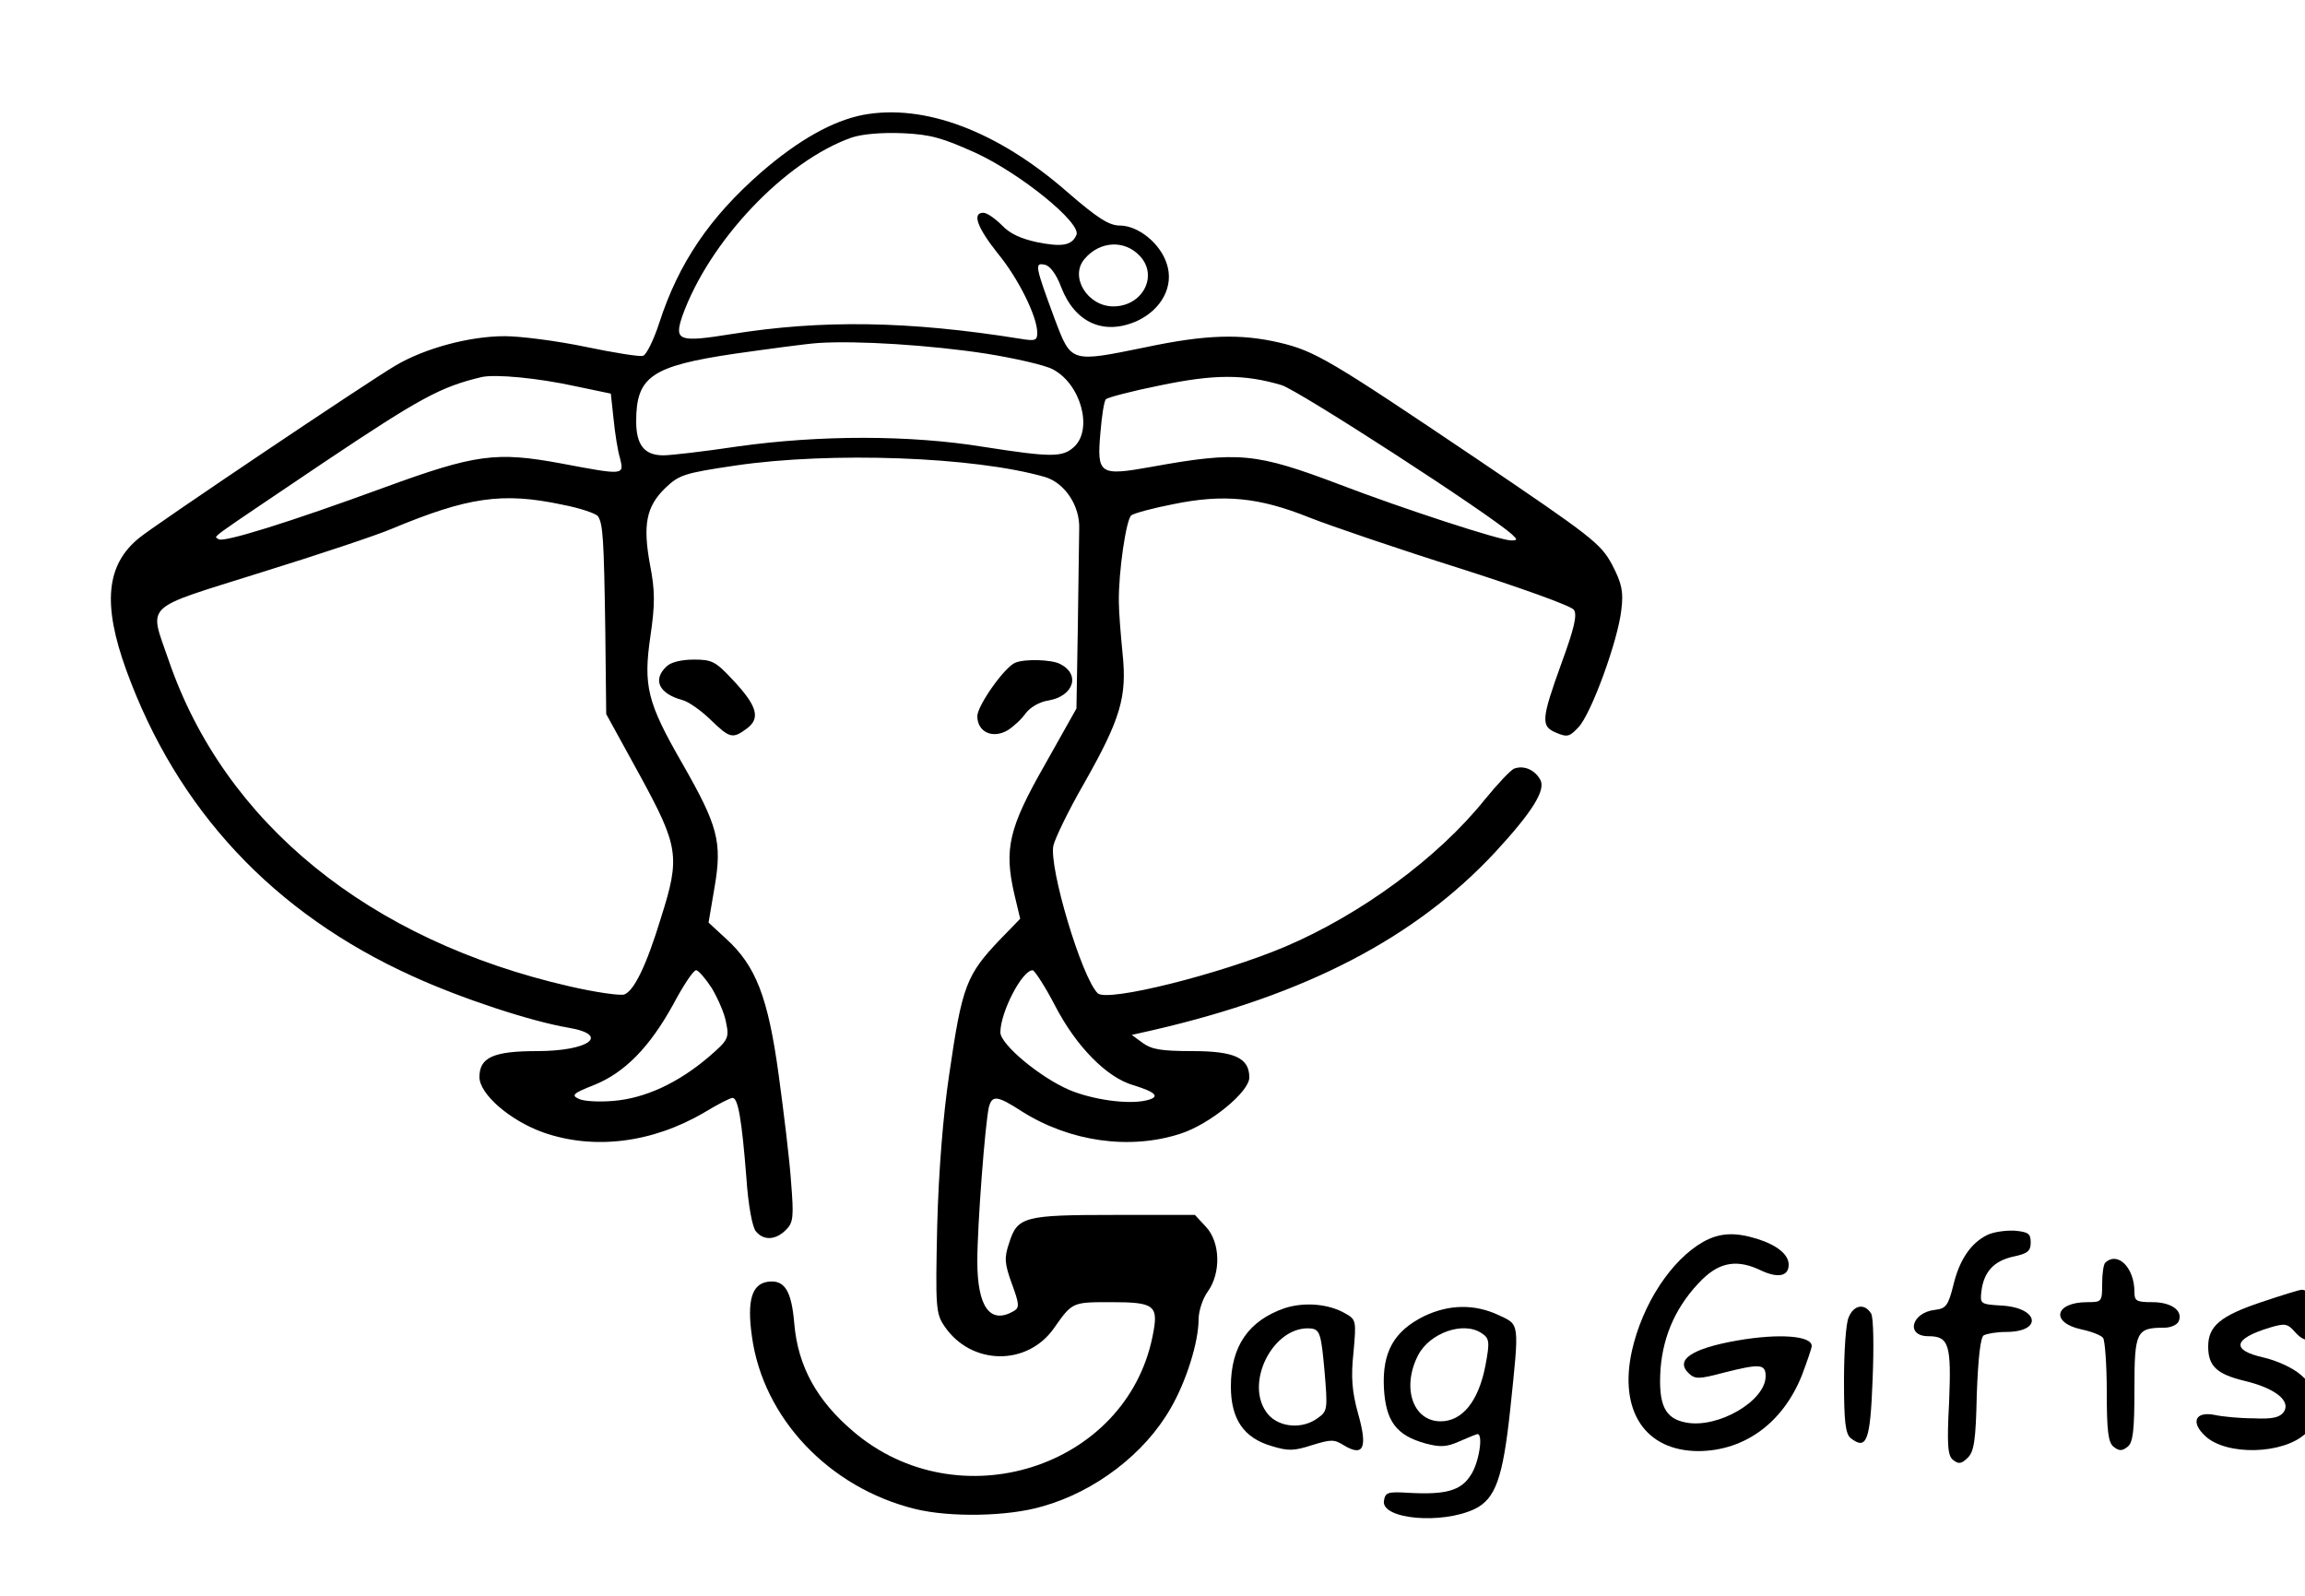 <?xml version="1.0" standalone="no"?>
<!DOCTYPE svg PUBLIC "-//W3C//DTD SVG 20010904//EN"
 "http://www.w3.org/TR/2001/REC-SVG-20010904/DTD/svg10.dtd">
<svg version="1.0" xmlns="http://www.w3.org/2000/svg"
 width="65pt" height="45pt" viewBox="0 0 65 45"
 preserveAspectRatio="xMidYMid meet">
<g transform="translate(0,45) scale(0.013,-0.012)"
fill="#000000" stroke="none">
<path d="M1872 3480 c-66 -14 -140 -59 -221 -135 -111 -105 -179 -213 -221
-354 -12 -40 -28 -75 -35 -77 -6 -3 -63 7 -125 21 -62 14 -141 25 -175 25 -76
0 -173 -28 -237 -69 -57 -36 -524 -376 -556 -405 -72 -63 -80 -156 -28 -311
110 -328 319 -571 621 -719 105 -52 256 -106 338 -121 92 -17 45 -55 -68 -55
-95 0 -125 -15 -125 -61 0 -40 66 -102 138 -130 110 -42 237 -25 350 47 29 19
56 34 61 34 12 0 20 -50 30 -187 4 -65 13 -118 21 -127 17 -22 43 -20 65 4 16
17 17 31 11 112 -3 51 -16 165 -27 253 -23 181 -49 255 -114 319 l-38 38 13
83 c17 107 7 145 -70 291 -76 143 -85 182 -69 300 10 74 10 106 -1 167 -16 94
-8 137 33 180 30 31 40 35 152 53 207 33 519 21 672 -27 43 -14 76 -68 74
-122 0 -23 -2 -127 -3 -232 l-3 -190 -69 -133 c-78 -148 -88 -197 -66 -302
l13 -59 -43 -48 c-74 -84 -83 -109 -111 -318 -13 -93 -23 -228 -26 -355 -4
-193 -3 -207 16 -237 58 -92 180 -94 238 -3 39 60 39 60 122 60 97 0 105 -7
91 -81 -58 -309 -422 -434 -650 -222 -78 72 -119 152 -127 252 -6 78 -21 104
-57 99 -35 -5 -46 -44 -35 -128 24 -192 167 -356 354 -406 75 -20 201 -18 276
6 115 35 222 124 278 230 34 63 61 156 61 210 0 19 9 49 20 65 29 44 27 116
-4 152 l-24 28 -174 0 c-197 0 -211 -4 -229 -66 -11 -35 -10 -48 6 -96 16 -47
17 -56 4 -64 -51 -32 -79 9 -79 117 0 86 17 324 25 362 7 29 18 28 72 -10 104
-71 234 -91 344 -52 63 22 149 98 149 132 0 46 -32 62 -124 62 -67 0 -88 4
-107 19 l-24 19 45 11 c333 83 570 217 743 418 81 95 111 147 98 171 -12 23
-35 34 -56 26 -8 -3 -37 -37 -65 -74 -101 -136 -268 -269 -433 -345 -140 -64
-386 -131 -406 -109 -35 38 -106 296 -96 347 4 18 33 83 66 145 80 153 94 204
84 307 -4 44 -8 98 -8 120 -1 71 16 195 27 204 6 5 47 17 90 26 111 25 188 16
296 -31 47 -20 193 -74 325 -119 133 -46 244 -89 249 -98 8 -12 0 -46 -27
-126 -44 -132 -45 -148 -11 -163 24 -11 29 -9 48 13 28 32 86 205 93 276 5 43
1 62 -20 106 -25 50 -43 65 -294 249 -318 232 -350 253 -428 273 -84 21 -159
19 -290 -11 -163 -36 -161 -37 -197 66 -43 126 -44 133 -22 128 11 -2 25 -21
36 -53 30 -84 93 -114 165 -79 53 27 80 82 64 134 -14 48 -62 90 -102 90 -23
0 -48 17 -114 79 -151 143 -310 208 -443 181z m244 -89 c98 -49 230 -165 219
-193 -10 -25 -31 -29 -86 -17 -34 8 -59 20 -76 40 -15 16 -32 29 -40 29 -25 0
-13 -35 31 -95 45 -59 86 -149 86 -187 0 -18 -4 -20 -37 -14 -242 42 -430 45
-626 11 -115 -20 -125 -16 -107 42 58 176 223 365 368 420 23 8 64 12 110 10
61 -3 86 -11 158 -46z m357 -243 c40 -47 5 -118 -58 -118 -56 0 -96 70 -62
112 33 42 87 45 120 6z m-334 -229 c63 -11 128 -27 145 -37 61 -35 87 -141 46
-182 -25 -25 -49 -25 -197 0 -159 28 -354 28 -532 1 -74 -12 -146 -21 -162
-21 -41 0 -59 24 -59 80 0 105 33 130 215 159 72 11 153 23 180 25 85 6 244
-5 364 -25z m-889 -77 l75 -17 6 -60 c3 -33 9 -75 14 -92 9 -40 9 -40 -128
-12 -140 28 -185 22 -382 -56 -209 -83 -352 -131 -361 -122 -9 9 -36 -13 228
180 211 153 254 178 343 201 30 7 121 -2 205 -22z m1530 3 c38 -13 450 -302
500 -351 12 -12 12 -14 -2 -14 -24 0 -236 75 -371 131 -183 75 -220 79 -409
42 -113 -22 -119 -18 -111 80 3 40 8 75 12 79 4 4 56 19 116 32 119 27 184 27
265 1z m-1560 -281 c39 -8 73 -21 77 -27 11 -18 13 -52 16 -269 l2 -196 73
-144 c84 -167 88 -191 46 -334 -32 -114 -59 -173 -80 -181 -9 -3 -62 5 -118
19 -436 108 -749 384 -870 766 -43 136 -60 118 201 207 125 42 252 88 282 102
166 75 241 87 371 57z m324 -1136 c13 -24 28 -60 31 -81 7 -36 5 -41 -38 -81
-66 -61 -138 -97 -206 -103 -32 -3 -66 -1 -76 5 -16 8 -12 13 33 32 67 29 121
89 172 189 22 45 44 81 50 81 5 0 20 -19 34 -42z m745 -42 c46 -96 112 -168
169 -186 51 -17 60 -28 28 -36 -40 -10 -117 2 -167 25 -64 30 -149 107 -149
135 0 47 47 146 70 146 4 0 27 -38 49 -84z"/>
<path d="M1446 2184 c-31 -31 -17 -64 34 -79 14 -4 41 -25 61 -46 42 -44 48
-46 79 -21 30 24 23 53 -31 115 -37 43 -45 47 -84 47 -26 0 -50 -6 -59 -16z"/>
<path d="M2203 2193 c-23 -9 -83 -101 -83 -126 0 -37 33 -54 66 -33 13 9 31
27 39 40 10 14 30 27 50 30 55 11 69 62 24 86 -18 10 -75 12 -96 3z"/>
<path d="M4311 848 c-36 -19 -61 -59 -74 -119 -11 -47 -16 -54 -39 -57 -52 -6
-65 -62 -15 -62 45 0 50 -20 45 -155 -5 -101 -3 -127 9 -136 11 -10 18 -9 31
5 14 14 18 41 20 149 3 86 8 134 15 139 7 4 28 8 48 8 81 0 72 57 -9 62 -46 3
-47 4 -44 33 5 46 27 72 69 82 31 7 38 13 38 33 0 21 -5 25 -35 28 -19 1 -46
-3 -59 -10z"/>
<path d="M3695 832 c-70 -43 -132 -146 -155 -256 -29 -142 29 -236 145 -236
100 1 183 67 224 179 11 32 21 63 21 68 0 24 -70 30 -161 13 -100 -19 -137
-46 -105 -78 13 -13 22 -13 74 2 80 22 92 21 92 -8 0 -58 -103 -123 -172 -109
-47 9 -61 42 -56 126 6 82 36 152 91 211 39 41 77 47 128 20 36 -18 59 -13 59
14 0 24 -25 46 -69 61 -48 16 -81 14 -116 -7z"/>
<path d="M4567 783 c-4 -3 -7 -26 -7 -50 0 -42 -1 -43 -32 -43 -71 0 -81 -48
-13 -64 22 -5 43 -14 47 -20 4 -6 8 -63 8 -127 0 -91 3 -119 15 -129 12 -10
18 -10 30 0 12 10 15 38 15 136 0 135 4 144 65 144 14 0 28 7 31 15 10 25 -16
45 -57 45 -35 0 -39 3 -39 24 0 57 -36 96 -63 69z"/>
<path d="M4905 690 c-88 -32 -115 -56 -115 -104 0 -46 18 -65 79 -81 66 -17
101 -47 85 -73 -9 -13 -24 -17 -65 -15 -30 0 -68 4 -85 8 -42 9 -53 -17 -20
-50 46 -46 168 -43 217 6 13 13 19 33 19 65 0 38 -5 51 -30 74 -17 16 -52 33
-80 40 -71 17 -66 44 13 70 34 11 39 10 56 -11 27 -33 51 -19 51 30 0 36 -20
72 -38 70 -4 0 -43 -13 -87 -29z"/>
<path d="M2787 676 c-78 -29 -117 -89 -117 -184 0 -77 28 -121 88 -140 36 -12
48 -12 88 2 42 14 48 14 70 -1 42 -27 51 -5 30 75 -13 51 -16 85 -10 144 6 73
6 77 -17 91 -36 23 -89 28 -132 13z m86 -146 c7 -90 7 -96 -14 -112 -33 -27
-83 -23 -108 8 -55 70 11 212 94 202 18 -3 21 -14 28 -98z"/>
<path d="M3089 657 c-65 -35 -91 -84 -87 -169 4 -78 27 -111 90 -130 32 -9 45
-9 74 5 19 9 37 17 39 17 13 0 3 -69 -15 -97 -21 -36 -54 -46 -135 -41 -45 3
-50 1 -53 -19 -6 -43 125 -56 197 -19 45 24 61 72 77 234 20 208 21 198 -26
222 -52 26 -107 25 -161 -3z m125 -40 c17 -12 18 -20 8 -77 -15 -83 -50 -130
-97 -130 -60 0 -85 79 -49 155 25 53 99 81 138 52z"/>
<path d="M4010 654 c-6 -14 -10 -81 -10 -148 0 -97 3 -126 15 -136 34 -28 42
-7 47 137 3 77 2 146 -3 156 -14 25 -38 21 -49 -9z"/>
</g>
</svg>
